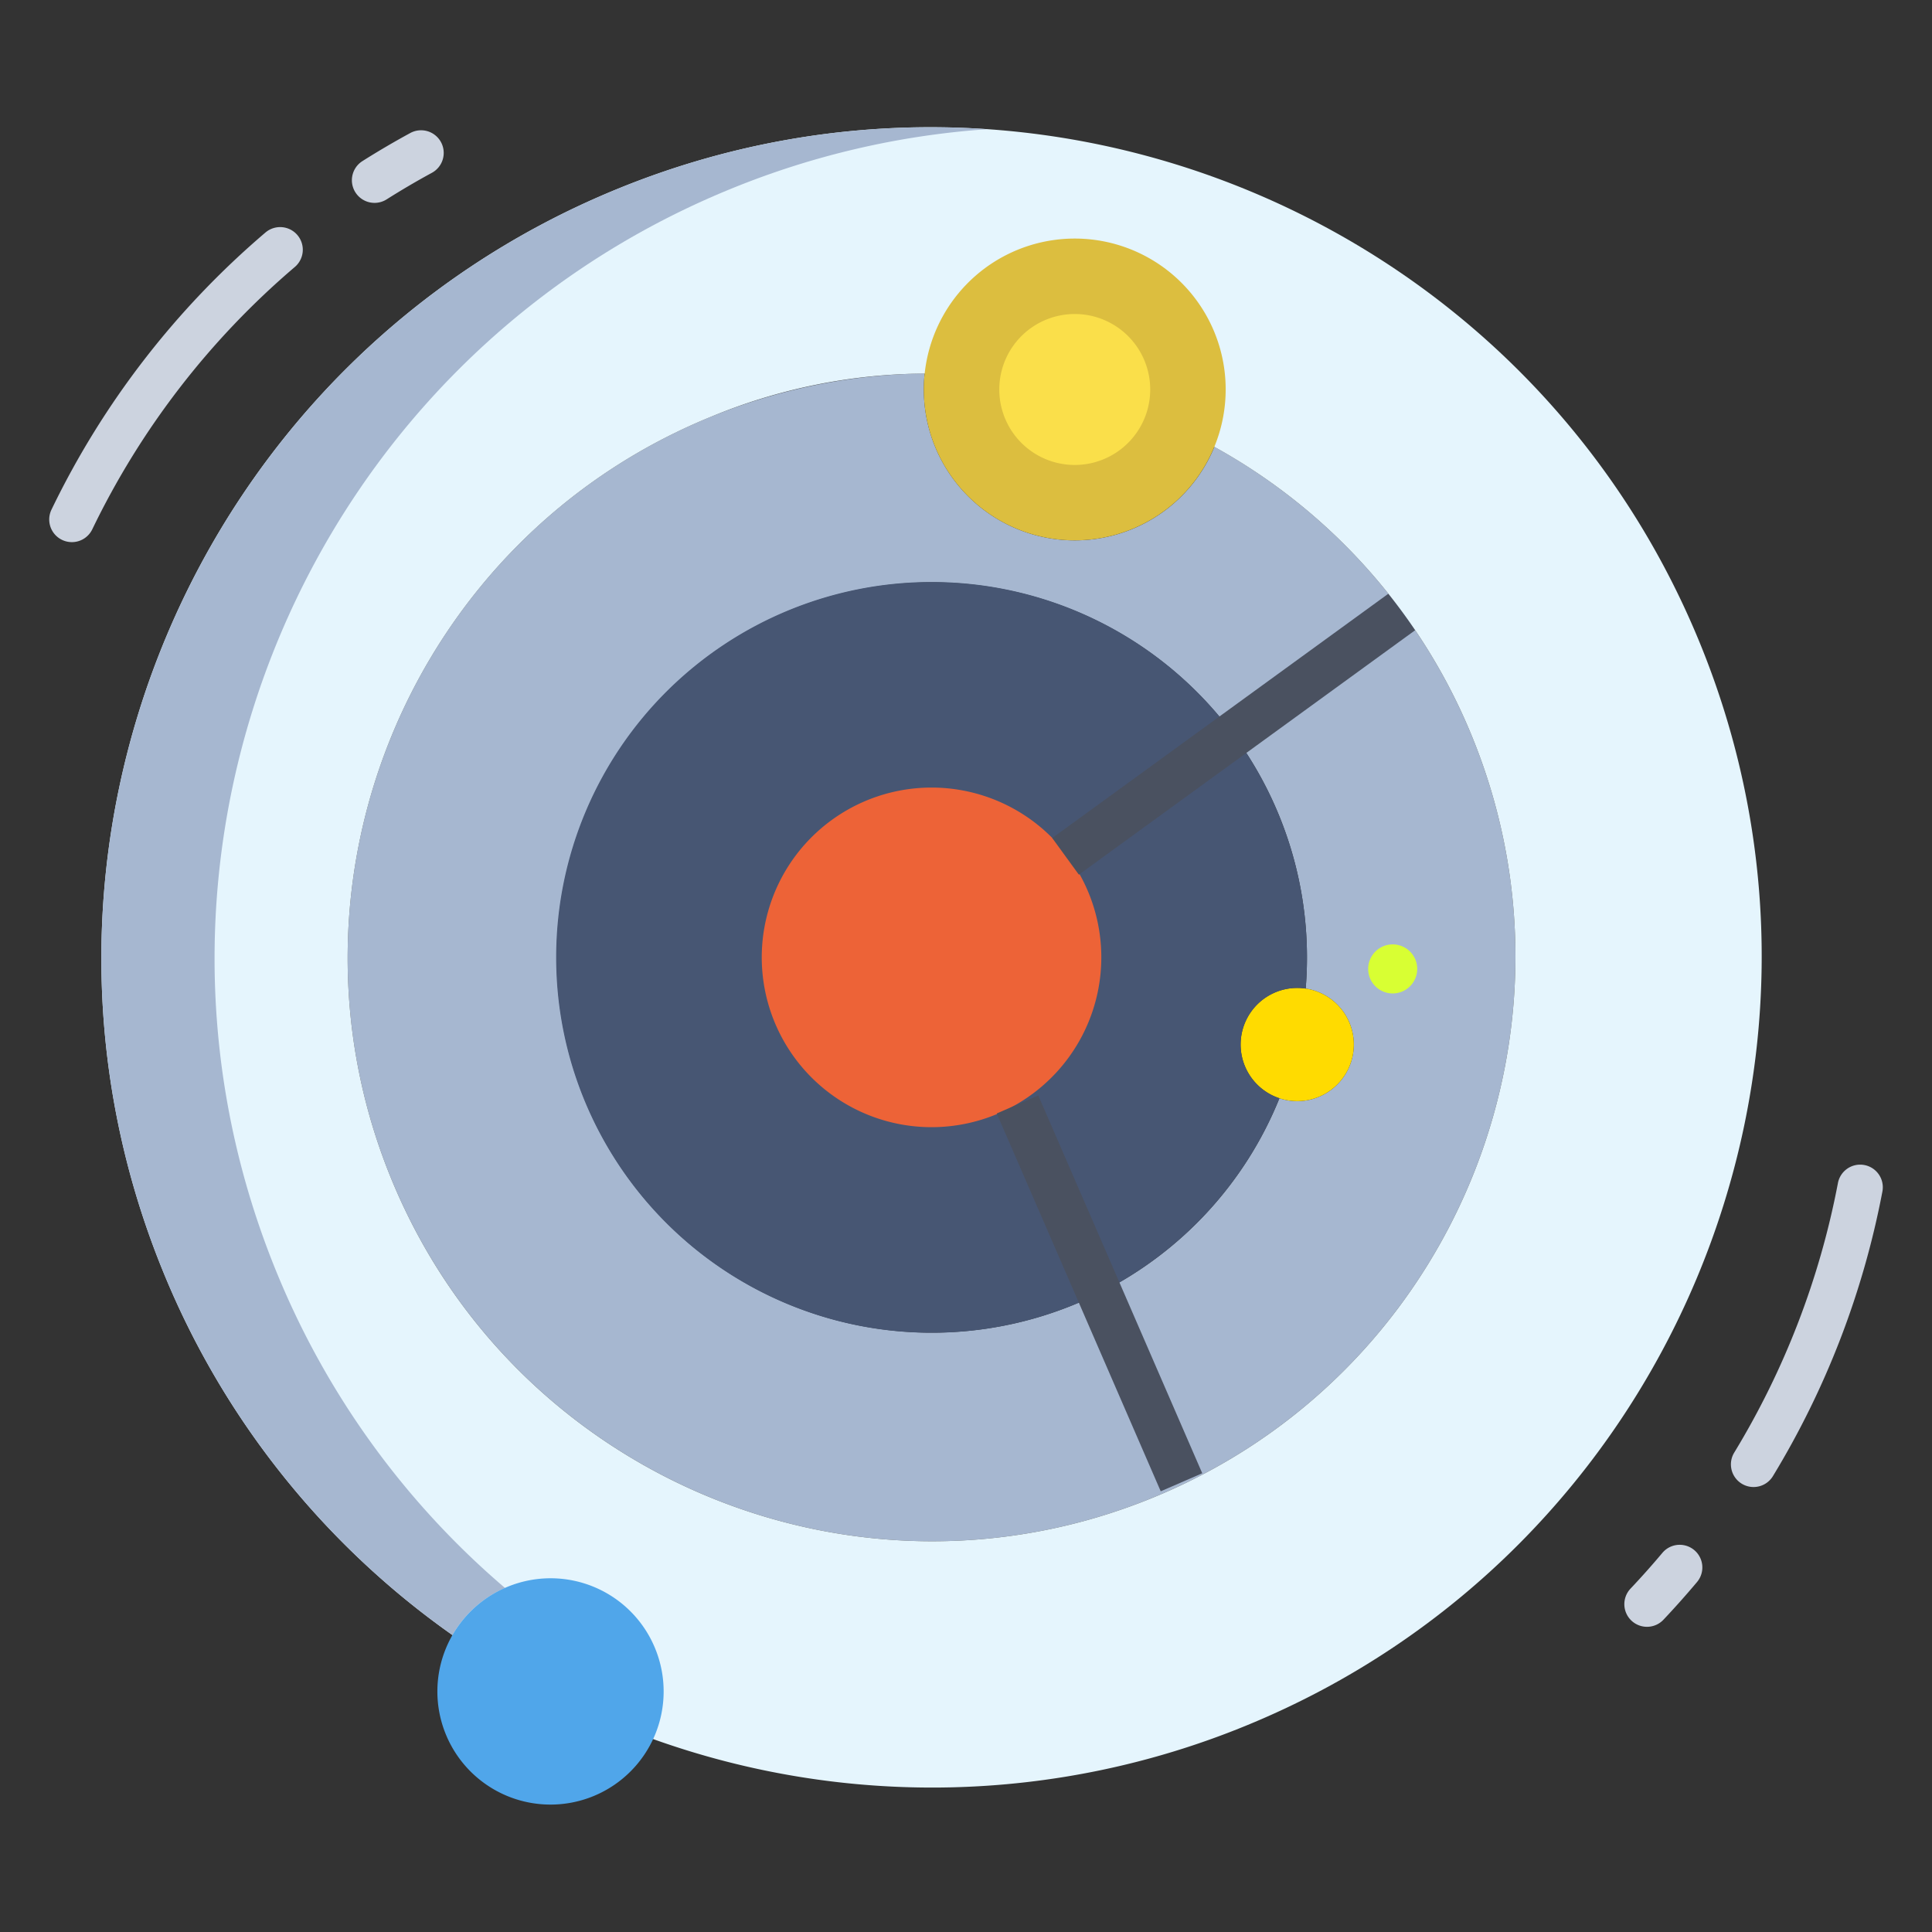 <svg id="Layer_1" height="512" viewBox="0 0 512 512" width="512" xmlns="http://www.w3.org/2000/svg" data-name="Layer 1"><rect x="0" y="0" width="512" height="512" fill="#333333" stroke="none"/><path d="m390.14 195.26a154.186 154.186 0 0 0 -68.31-76.84 40.011 40.011 0 0 1 -76.79-19.44 154.078 154.078 0 0 0 -56.63 11.46c-79 32.24-117.05 122.73-84.81 201.73s122.72 117.05 201.72 84.81c2.79-1.14 5.54-2.35 8.23-3.64 73.37-34.98 107.68-121.88 76.59-198.08zm-40.7 95.44a14.888 14.888 0 0 1 -10.38.35 99.13 99.13 0 0 1 -47.55 51.57c-2.29 1.15-4.65 2.22-7.06 3.2a99.419 99.419 0 1 1 61.57-83.84 15 15 0 0 1 3.42 28.72zm19.83-33.47a.5.5 0 0 1 -.38-.92.5.5 0 1 1 .38.92z" fill="#a6b7d0"/><path d="m339.06 291.05a15 15 0 1 1 10.38-.35 14.948 14.948 0 0 1 -10.38.35z" fill="#ffdb00"/><path d="m338.97 216.13a99.477 99.477 0 1 0 -54.52 129.69c2.41-.98 4.77-2.05 7.06-3.2a99.13 99.13 0 0 0 47.55-51.57 15 15 0 0 1 6.96-29.07 99.217 99.217 0 0 0 -7.05-45.85z" fill="#475673"/><path d="m282.87 226.71a45.017 45.017 0 0 1 -13.16 65.77 43.488 43.488 0 0 1 -5.84 2.9 45 45 0 1 1 19-68.67z" fill="#ed6337"/><path d="m347.009 109.456a10 10 0 1 1 9.26-13.785 10.013 10.013 0 0 1 -9.261 13.782z" fill="#9be147"/><path d="m243.128 68.916a7.006 7.006 0 1 1 2.653-.524 6.982 6.982 0 0 1 -2.653.524z" fill="#9be147"/><path d="m369.087 263.273a6.5 6.5 0 1 1 6.008-8.962l.009.021a6.509 6.509 0 0 1 -3.577 8.46 6.424 6.424 0 0 1 -2.44.481z" fill="#d8ff33"/><path d="m285.561 288.145h12.001v109.192h-12.001z" fill="#4a5160" transform="matrix(.917 -.398 .398 .917 -112.396 144.504)"/><path d="m271.742 188.458h111.129v12.001h-111.129z" fill="#4a5160" transform="matrix(.809 -.588 .588 .809 -51.801 229.406)"/><g fill="#ccd3df"><path d="m436.467 431.122a6 6 0 0 1 -4.359-10.122c2.893-3.059 5.731-6.244 8.435-9.468a6 6 0 0 1 9.193 7.714c-2.857 3.4-5.854 6.769-8.909 10a5.985 5.985 0 0 1 -4.36 1.876z"/><path d="m464.706 394.077a6 6 0 0 1 -5.123-9.115 214.94 214.94 0 0 0 27.474-71.371 6 6 0 1 1 11.785 2.256 226.91 226.91 0 0 1 -29 75.343 6 6 0 0 1 -5.136 2.887z"/><path d="m99.263 53.765a6 6 0 0 1 -3.211-11.074c4.109-2.6 8.36-5.091 12.634-7.417a6 6 0 1 1 5.736 10.54c-4.047 2.2-8.07 4.564-11.96 7.022a5.979 5.979 0 0 1 -3.199.929z"/><path d="m19.047 143.67a6 6 0 0 1 -5.4-8.619 224.732 224.732 0 0 1 56.674-73.409 6 6 0 1 1 7.787 9.13 212.818 212.818 0 0 0 -53.659 69.515 6 6 0 0 1 -5.402 3.383z"/></g><path d="m450.56 170.6c-45.82-112.32-174.49-166.41-286.81-120.58s-166.41 174.49-120.58 286.81a218.808 218.808 0 0 0 76.73 96.48l53.21 27.57a219.11 219.11 0 0 0 156.87-3.47c112.32-45.83 166.41-174.49 120.58-286.81zm-137.01 222.74c-2.69 1.29-5.44 2.5-8.23 3.64-79 32.24-169.49-5.81-201.72-84.81s5.81-169.48 84.81-201.72a150.1 150.1 0 0 1 56.63-11.45h.01l76.78 19.43a154.165 154.165 0 0 1 68.31 76.833c31.09 76.199-3.22 163.097-76.59 198.077z" fill="#e5f5fd"/><path d="m321.86 88.11a40 40 0 1 1 -76.82 10.87h.01a40 40 0 0 1 76.81-10.87z" fill="#dcbe3f"/><path d="m303.34 95.67a20 20 0 1 1 -26.07-10.97 19.988 19.988 0 0 1 26.07 10.97z" fill="#fadf4a"/><path d="m73.17 336.83c-45.83-112.32 8.27-240.98 120.58-286.81a219.144 219.144 0 0 1 67.862-15.779 218.663 218.663 0 0 0 -97.862 15.779c-112.31 45.83-166.41 174.49-120.58 286.81a218.808 218.808 0 0 0 76.73 96.48 29.737 29.737 0 0 1 13.934-12.482 218.722 218.722 0 0 1 -60.664-83.998z" fill="#a6b7d0"/><path d="m173.66 436.95a29.981 29.981 0 1 1 -39.11-16.45 29.937 29.937 0 0 1 39.11 16.45z" fill="#50a6ea"/></svg>